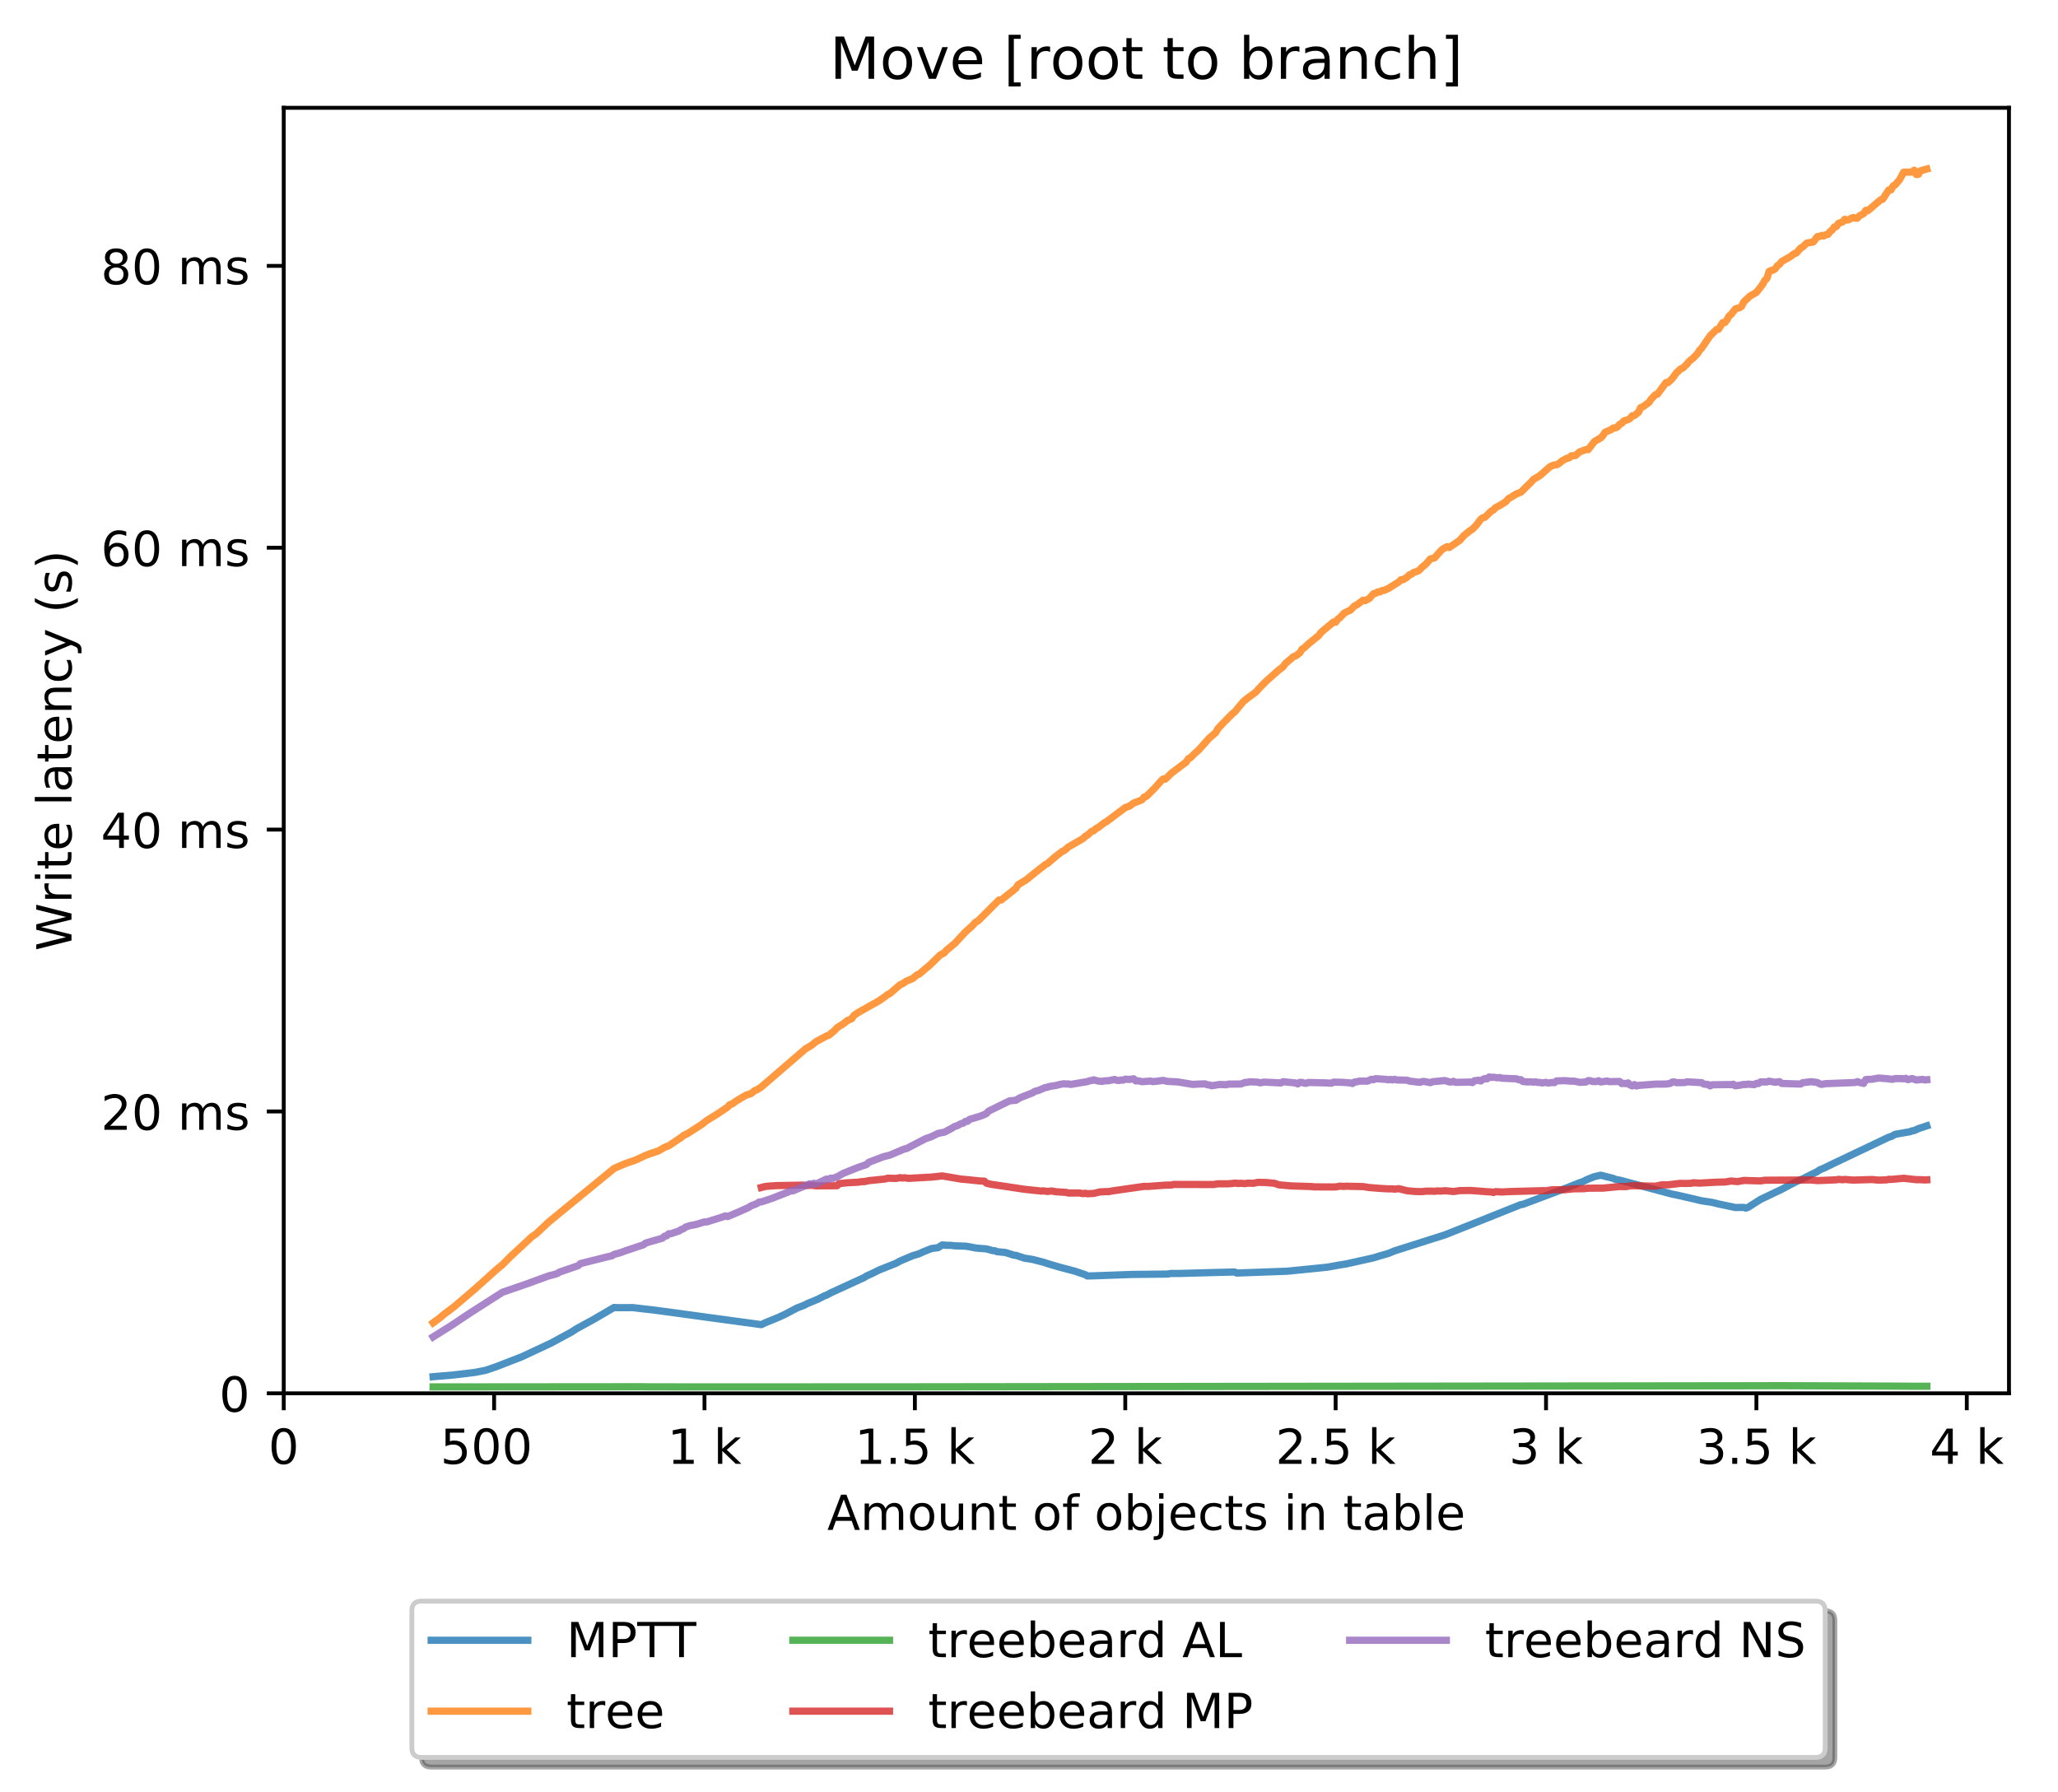 <?xml version="1.0" encoding="utf-8" standalone="no"?>
<!DOCTYPE svg PUBLIC "-//W3C//DTD SVG 1.1//EN"
  "http://www.w3.org/Graphics/SVG/1.1/DTD/svg11.dtd">
<!-- Created with matplotlib (http://matplotlib.org/) -->
<svg height="371pt" version="1.1" viewBox="0 0 426 371" width="426pt" xmlns="http://www.w3.org/2000/svg" xmlns:xlink="http://www.w3.org/1999/xlink">
 <defs>
  <style type="text/css">
*{stroke-linecap:butt;stroke-linejoin:round;}
  </style>
 </defs>
 <g id="figure_1">
  <g id="patch_1">
   <path d="M 0 371.002 
L 426.551 371.002 
L 426.551 0 
L 0 0 
z
" style="fill:#ffffff;"/>
  </g>
  <g id="axes_1">
   <g id="patch_2">
    <path d="M 58.731 288.43 
L 415.851 288.43 
L 415.851 22.318 
L 58.731 22.318 
z
" style="fill:#ffffff;"/>
   </g>
   <g id="matplotlib.axis_1">
    <g id="xtick_1">
     <g id="line2d_1">
      <defs>
       <path d="M 0 0 
L 0 3.5 
" id="m8e48217b52" style="stroke:#000000;stroke-width:0.8;"/>
      </defs>
      <g>
       <use style="stroke:#000000;stroke-width:0.8;" x="58.731" xlink:href="#m8e48217b52" y="288.43"/>
      </g>
     </g>
     <g id="text_1">
      <!-- 0 -->
      <defs>
       <path d="M 31.781 66.406 
Q 24.172 66.406 20.328 58.906 
Q 16.5 51.422 16.5 36.375 
Q 16.5 21.391 20.328 13.891 
Q 24.172 6.391 31.781 6.391 
Q 39.453 6.391 43.281 13.891 
Q 47.125 21.391 47.125 36.375 
Q 47.125 51.422 43.281 58.906 
Q 39.453 66.406 31.781 66.406 
z
M 31.781 74.219 
Q 44.047 74.219 50.516 64.516 
Q 56.984 54.828 56.984 36.375 
Q 56.984 17.969 50.516 8.266 
Q 44.047 -1.422 31.781 -1.422 
Q 19.531 -1.422 13.062 8.266 
Q 6.594 17.969 6.594 36.375 
Q 6.594 54.828 13.062 64.516 
Q 19.531 74.219 31.781 74.219 
z
" id="DejaVuSans-30"/>
      </defs>
      <g transform="translate(55.55 303.029)scale(0.1 -0.1)">
       <use xlink:href="#DejaVuSans-30"/>
      </g>
     </g>
    </g>
    <g id="xtick_2">
     <g id="line2d_2">
      <g>
       <use style="stroke:#000000;stroke-width:0.8;" x="102.28" xlink:href="#m8e48217b52" y="288.43"/>
      </g>
     </g>
     <g id="text_2">
      <!-- 500  -->
      <defs>
       <path d="M 10.797 72.906 
L 49.516 72.906 
L 49.516 64.594 
L 19.828 64.594 
L 19.828 46.734 
Q 21.969 47.469 24.109 47.828 
Q 26.266 48.188 28.422 48.188 
Q 40.625 48.188 47.75 41.5 
Q 54.891 34.812 54.891 23.391 
Q 54.891 11.625 47.562 5.094 
Q 40.234 -1.422 26.906 -1.422 
Q 22.312 -1.422 17.547 -0.641 
Q 12.797 0.141 7.719 1.703 
L 7.719 11.625 
Q 12.109 9.234 16.797 8.062 
Q 21.484 6.891 26.703 6.891 
Q 35.156 6.891 40.078 11.328 
Q 45.016 15.766 45.016 23.391 
Q 45.016 31 40.078 35.438 
Q 35.156 39.891 26.703 39.891 
Q 22.75 39.891 18.812 39.016 
Q 14.891 38.141 10.797 36.281 
z
" id="DejaVuSans-35"/>
       <path id="DejaVuSans-20"/>
      </defs>
      <g transform="translate(91.147 303.029)scale(0.1 -0.1)">
       <use xlink:href="#DejaVuSans-35"/>
       <use x="63.623" xlink:href="#DejaVuSans-30"/>
       <use x="127.246" xlink:href="#DejaVuSans-30"/>
       <use x="190.869" xlink:href="#DejaVuSans-20"/>
      </g>
     </g>
    </g>
    <g id="xtick_3">
     <g id="line2d_3">
      <g>
       <use style="stroke:#000000;stroke-width:0.8;" x="145.828" xlink:href="#m8e48217b52" y="288.43"/>
      </g>
     </g>
     <g id="text_3">
      <!-- 1 k -->
      <defs>
       <path d="M 12.406 8.297 
L 28.516 8.297 
L 28.516 63.922 
L 10.984 60.406 
L 10.984 69.391 
L 28.422 72.906 
L 38.281 72.906 
L 38.281 8.297 
L 54.391 8.297 
L 54.391 0 
L 12.406 0 
z
" id="DejaVuSans-31"/>
       <path d="M 9.078 75.984 
L 18.109 75.984 
L 18.109 31.109 
L 44.922 54.688 
L 56.391 54.688 
L 27.391 29.109 
L 57.625 0 
L 45.906 0 
L 18.109 26.703 
L 18.109 0 
L 9.078 0 
z
" id="DejaVuSans-6b"/>
      </defs>
      <g transform="translate(138.163 303.029)scale(0.1 -0.1)">
       <use xlink:href="#DejaVuSans-31"/>
       <use x="63.623" xlink:href="#DejaVuSans-20"/>
       <use x="95.41" xlink:href="#DejaVuSans-6b"/>
      </g>
     </g>
    </g>
    <g id="xtick_4">
     <g id="line2d_4">
      <g>
       <use style="stroke:#000000;stroke-width:0.8;" x="189.377" xlink:href="#m8e48217b52" y="288.43"/>
      </g>
     </g>
     <g id="text_4">
      <!-- 1.5 k -->
      <defs>
       <path d="M 10.688 12.406 
L 21 12.406 
L 21 0 
L 10.688 0 
z
" id="DejaVuSans-2e"/>
      </defs>
      <g transform="translate(176.941 303.029)scale(0.1 -0.1)">
       <use xlink:href="#DejaVuSans-31"/>
       <use x="63.623" xlink:href="#DejaVuSans-2e"/>
       <use x="95.41" xlink:href="#DejaVuSans-35"/>
       <use x="159.033" xlink:href="#DejaVuSans-20"/>
       <use x="190.82" xlink:href="#DejaVuSans-6b"/>
      </g>
     </g>
    </g>
    <g id="xtick_5">
     <g id="line2d_5">
      <g>
       <use style="stroke:#000000;stroke-width:0.8;" x="232.926" xlink:href="#m8e48217b52" y="288.43"/>
      </g>
     </g>
     <g id="text_5">
      <!-- 2 k -->
      <defs>
       <path d="M 19.188 8.297 
L 53.609 8.297 
L 53.609 0 
L 7.328 0 
L 7.328 8.297 
Q 12.938 14.109 22.625 23.891 
Q 32.328 33.688 34.812 36.531 
Q 39.547 41.844 41.422 45.531 
Q 43.312 49.219 43.312 52.781 
Q 43.312 58.594 39.234 62.25 
Q 35.156 65.922 28.609 65.922 
Q 23.969 65.922 18.812 64.312 
Q 13.672 62.703 7.812 59.422 
L 7.812 69.391 
Q 13.766 71.781 18.938 73 
Q 24.125 74.219 28.422 74.219 
Q 39.75 74.219 46.484 68.547 
Q 53.219 62.891 53.219 53.422 
Q 53.219 48.922 51.531 44.891 
Q 49.859 40.875 45.406 35.406 
Q 44.188 33.984 37.641 27.219 
Q 31.109 20.453 19.188 8.297 
z
" id="DejaVuSans-32"/>
      </defs>
      <g transform="translate(225.26 303.029)scale(0.1 -0.1)">
       <use xlink:href="#DejaVuSans-32"/>
       <use x="63.623" xlink:href="#DejaVuSans-20"/>
       <use x="95.41" xlink:href="#DejaVuSans-6b"/>
      </g>
     </g>
    </g>
    <g id="xtick_6">
     <g id="line2d_6">
      <g>
       <use style="stroke:#000000;stroke-width:0.8;" x="276.474" xlink:href="#m8e48217b52" y="288.43"/>
      </g>
     </g>
     <g id="text_6">
      <!-- 2.5 k -->
      <g transform="translate(264.038 303.029)scale(0.1 -0.1)">
       <use xlink:href="#DejaVuSans-32"/>
       <use x="63.623" xlink:href="#DejaVuSans-2e"/>
       <use x="95.41" xlink:href="#DejaVuSans-35"/>
       <use x="159.033" xlink:href="#DejaVuSans-20"/>
       <use x="190.82" xlink:href="#DejaVuSans-6b"/>
      </g>
     </g>
    </g>
    <g id="xtick_7">
     <g id="line2d_7">
      <g>
       <use style="stroke:#000000;stroke-width:0.8;" x="320.023" xlink:href="#m8e48217b52" y="288.43"/>
      </g>
     </g>
     <g id="text_7">
      <!-- 3 k -->
      <defs>
       <path d="M 40.578 39.312 
Q 47.656 37.797 51.625 33 
Q 55.609 28.219 55.609 21.188 
Q 55.609 10.406 48.188 4.484 
Q 40.766 -1.422 27.094 -1.422 
Q 22.516 -1.422 17.656 -0.516 
Q 12.797 0.391 7.625 2.203 
L 7.625 11.719 
Q 11.719 9.328 16.594 8.109 
Q 21.484 6.891 26.812 6.891 
Q 36.078 6.891 40.938 10.547 
Q 45.797 14.203 45.797 21.188 
Q 45.797 27.641 41.281 31.266 
Q 36.766 34.906 28.719 34.906 
L 20.219 34.906 
L 20.219 43.016 
L 29.109 43.016 
Q 36.375 43.016 40.234 45.922 
Q 44.094 48.828 44.094 54.297 
Q 44.094 59.906 40.109 62.906 
Q 36.141 65.922 28.719 65.922 
Q 24.656 65.922 20.016 65.031 
Q 15.375 64.156 9.812 62.312 
L 9.812 71.094 
Q 15.438 72.656 20.344 73.438 
Q 25.25 74.219 29.594 74.219 
Q 40.828 74.219 47.359 69.109 
Q 53.906 64.016 53.906 55.328 
Q 53.906 49.266 50.438 45.094 
Q 46.969 40.922 40.578 39.312 
z
" id="DejaVuSans-33"/>
      </defs>
      <g transform="translate(312.357 303.029)scale(0.1 -0.1)">
       <use xlink:href="#DejaVuSans-33"/>
       <use x="63.623" xlink:href="#DejaVuSans-20"/>
       <use x="95.41" xlink:href="#DejaVuSans-6b"/>
      </g>
     </g>
    </g>
    <g id="xtick_8">
     <g id="line2d_8">
      <g>
       <use style="stroke:#000000;stroke-width:0.8;" x="363.571" xlink:href="#m8e48217b52" y="288.43"/>
      </g>
     </g>
     <g id="text_8">
      <!-- 3.5 k -->
      <g transform="translate(351.135 303.029)scale(0.1 -0.1)">
       <use xlink:href="#DejaVuSans-33"/>
       <use x="63.623" xlink:href="#DejaVuSans-2e"/>
       <use x="95.41" xlink:href="#DejaVuSans-35"/>
       <use x="159.033" xlink:href="#DejaVuSans-20"/>
       <use x="190.82" xlink:href="#DejaVuSans-6b"/>
      </g>
     </g>
    </g>
    <g id="xtick_9">
     <g id="line2d_9">
      <g>
       <use style="stroke:#000000;stroke-width:0.8;" x="407.12" xlink:href="#m8e48217b52" y="288.43"/>
      </g>
     </g>
     <g id="text_9">
      <!-- 4 k -->
      <defs>
       <path d="M 37.797 64.312 
L 12.891 25.391 
L 37.797 25.391 
z
M 35.203 72.906 
L 47.609 72.906 
L 47.609 25.391 
L 58.016 25.391 
L 58.016 17.188 
L 47.609 17.188 
L 47.609 0 
L 37.797 0 
L 37.797 17.188 
L 4.891 17.188 
L 4.891 26.703 
z
" id="DejaVuSans-34"/>
      </defs>
      <g transform="translate(399.454 303.029)scale(0.1 -0.1)">
       <use xlink:href="#DejaVuSans-34"/>
       <use x="63.623" xlink:href="#DejaVuSans-20"/>
       <use x="95.41" xlink:href="#DejaVuSans-6b"/>
      </g>
     </g>
    </g>
    <g id="text_10">
     <!-- Amount of objects in table -->
     <defs>
      <path d="M 34.188 63.188 
L 20.797 26.906 
L 47.609 26.906 
z
M 28.609 72.906 
L 39.797 72.906 
L 67.578 0 
L 57.328 0 
L 50.688 18.703 
L 17.828 18.703 
L 11.188 0 
L 0.781 0 
z
" id="DejaVuSans-41"/>
      <path d="M 52 44.188 
Q 55.375 50.25 60.062 53.125 
Q 64.75 56 71.094 56 
Q 79.641 56 84.281 50.016 
Q 88.922 44.047 88.922 33.016 
L 88.922 0 
L 79.891 0 
L 79.891 32.719 
Q 79.891 40.578 77.094 44.375 
Q 74.312 48.188 68.609 48.188 
Q 61.625 48.188 57.562 43.547 
Q 53.516 38.922 53.516 30.906 
L 53.516 0 
L 44.484 0 
L 44.484 32.719 
Q 44.484 40.625 41.703 44.406 
Q 38.922 48.188 33.109 48.188 
Q 26.219 48.188 22.156 43.531 
Q 18.109 38.875 18.109 30.906 
L 18.109 0 
L 9.078 0 
L 9.078 54.688 
L 18.109 54.688 
L 18.109 46.188 
Q 21.188 51.219 25.484 53.609 
Q 29.781 56 35.688 56 
Q 41.656 56 45.828 52.969 
Q 50 49.953 52 44.188 
z
" id="DejaVuSans-6d"/>
      <path d="M 30.609 48.391 
Q 23.391 48.391 19.188 42.75 
Q 14.984 37.109 14.984 27.297 
Q 14.984 17.484 19.156 11.844 
Q 23.344 6.203 30.609 6.203 
Q 37.797 6.203 41.984 11.859 
Q 46.188 17.531 46.188 27.297 
Q 46.188 37.016 41.984 42.703 
Q 37.797 48.391 30.609 48.391 
z
M 30.609 56 
Q 42.328 56 49.016 48.375 
Q 55.719 40.766 55.719 27.297 
Q 55.719 13.875 49.016 6.219 
Q 42.328 -1.422 30.609 -1.422 
Q 18.844 -1.422 12.172 6.219 
Q 5.516 13.875 5.516 27.297 
Q 5.516 40.766 12.172 48.375 
Q 18.844 56 30.609 56 
z
" id="DejaVuSans-6f"/>
      <path d="M 8.5 21.578 
L 8.5 54.688 
L 17.484 54.688 
L 17.484 21.922 
Q 17.484 14.156 20.5 10.266 
Q 23.531 6.391 29.594 6.391 
Q 36.859 6.391 41.078 11.031 
Q 45.312 15.672 45.312 23.688 
L 45.312 54.688 
L 54.297 54.688 
L 54.297 0 
L 45.312 0 
L 45.312 8.406 
Q 42.047 3.422 37.719 1 
Q 33.406 -1.422 27.688 -1.422 
Q 18.266 -1.422 13.375 4.438 
Q 8.5 10.297 8.5 21.578 
z
M 31.109 56 
z
" id="DejaVuSans-75"/>
      <path d="M 54.891 33.016 
L 54.891 0 
L 45.906 0 
L 45.906 32.719 
Q 45.906 40.484 42.875 44.328 
Q 39.844 48.188 33.797 48.188 
Q 26.516 48.188 22.312 43.547 
Q 18.109 38.922 18.109 30.906 
L 18.109 0 
L 9.078 0 
L 9.078 54.688 
L 18.109 54.688 
L 18.109 46.188 
Q 21.344 51.125 25.703 53.562 
Q 30.078 56 35.797 56 
Q 45.219 56 50.047 50.172 
Q 54.891 44.344 54.891 33.016 
z
" id="DejaVuSans-6e"/>
      <path d="M 18.312 70.219 
L 18.312 54.688 
L 36.812 54.688 
L 36.812 47.703 
L 18.312 47.703 
L 18.312 18.016 
Q 18.312 11.328 20.141 9.422 
Q 21.969 7.516 27.594 7.516 
L 36.812 7.516 
L 36.812 0 
L 27.594 0 
Q 17.188 0 13.234 3.875 
Q 9.281 7.766 9.281 18.016 
L 9.281 47.703 
L 2.688 47.703 
L 2.688 54.688 
L 9.281 54.688 
L 9.281 70.219 
z
" id="DejaVuSans-74"/>
      <path d="M 37.109 75.984 
L 37.109 68.5 
L 28.516 68.5 
Q 23.688 68.5 21.797 66.547 
Q 19.922 64.594 19.922 59.516 
L 19.922 54.688 
L 34.719 54.688 
L 34.719 47.703 
L 19.922 47.703 
L 19.922 0 
L 10.891 0 
L 10.891 47.703 
L 2.297 47.703 
L 2.297 54.688 
L 10.891 54.688 
L 10.891 58.5 
Q 10.891 67.625 15.141 71.797 
Q 19.391 75.984 28.609 75.984 
z
" id="DejaVuSans-66"/>
      <path d="M 48.688 27.297 
Q 48.688 37.203 44.609 42.844 
Q 40.531 48.484 33.406 48.484 
Q 26.266 48.484 22.188 42.844 
Q 18.109 37.203 18.109 27.297 
Q 18.109 17.391 22.188 11.75 
Q 26.266 6.109 33.406 6.109 
Q 40.531 6.109 44.609 11.75 
Q 48.688 17.391 48.688 27.297 
z
M 18.109 46.391 
Q 20.953 51.266 25.266 53.625 
Q 29.594 56 35.594 56 
Q 45.562 56 51.781 48.094 
Q 58.016 40.188 58.016 27.297 
Q 58.016 14.406 51.781 6.484 
Q 45.562 -1.422 35.594 -1.422 
Q 29.594 -1.422 25.266 0.953 
Q 20.953 3.328 18.109 8.203 
L 18.109 0 
L 9.078 0 
L 9.078 75.984 
L 18.109 75.984 
z
" id="DejaVuSans-62"/>
      <path d="M 9.422 54.688 
L 18.406 54.688 
L 18.406 -0.984 
Q 18.406 -11.422 14.422 -16.109 
Q 10.453 -20.797 1.609 -20.797 
L -1.812 -20.797 
L -1.812 -13.188 
L 0.594 -13.188 
Q 5.719 -13.188 7.562 -10.812 
Q 9.422 -8.453 9.422 -0.984 
z
M 9.422 75.984 
L 18.406 75.984 
L 18.406 64.594 
L 9.422 64.594 
z
" id="DejaVuSans-6a"/>
      <path d="M 56.203 29.594 
L 56.203 25.203 
L 14.891 25.203 
Q 15.484 15.922 20.484 11.062 
Q 25.484 6.203 34.422 6.203 
Q 39.594 6.203 44.453 7.469 
Q 49.312 8.734 54.109 11.281 
L 54.109 2.781 
Q 49.266 0.734 44.188 -0.344 
Q 39.109 -1.422 33.891 -1.422 
Q 20.797 -1.422 13.156 6.188 
Q 5.516 13.812 5.516 26.812 
Q 5.516 40.234 12.766 48.109 
Q 20.016 56 32.328 56 
Q 43.359 56 49.781 48.891 
Q 56.203 41.797 56.203 29.594 
z
M 47.219 32.234 
Q 47.125 39.594 43.094 43.984 
Q 39.062 48.391 32.422 48.391 
Q 24.906 48.391 20.391 44.141 
Q 15.875 39.891 15.188 32.172 
z
" id="DejaVuSans-65"/>
      <path d="M 48.781 52.594 
L 48.781 44.188 
Q 44.969 46.297 41.141 47.344 
Q 37.312 48.391 33.406 48.391 
Q 24.656 48.391 19.812 42.844 
Q 14.984 37.312 14.984 27.297 
Q 14.984 17.281 19.812 11.734 
Q 24.656 6.203 33.406 6.203 
Q 37.312 6.203 41.141 7.25 
Q 44.969 8.297 48.781 10.406 
L 48.781 2.094 
Q 45.016 0.344 40.984 -0.531 
Q 36.969 -1.422 32.422 -1.422 
Q 20.062 -1.422 12.781 6.344 
Q 5.516 14.109 5.516 27.297 
Q 5.516 40.672 12.859 48.328 
Q 20.219 56 33.016 56 
Q 37.156 56 41.109 55.141 
Q 45.062 54.297 48.781 52.594 
z
" id="DejaVuSans-63"/>
      <path d="M 44.281 53.078 
L 44.281 44.578 
Q 40.484 46.531 36.375 47.5 
Q 32.281 48.484 27.875 48.484 
Q 21.188 48.484 17.844 46.438 
Q 14.5 44.391 14.5 40.281 
Q 14.5 37.156 16.891 35.375 
Q 19.281 33.594 26.516 31.984 
L 29.594 31.297 
Q 39.156 29.25 43.188 25.516 
Q 47.219 21.781 47.219 15.094 
Q 47.219 7.469 41.188 3.016 
Q 35.156 -1.422 24.609 -1.422 
Q 20.219 -1.422 15.453 -0.562 
Q 10.688 0.297 5.422 2 
L 5.422 11.281 
Q 10.406 8.688 15.234 7.391 
Q 20.062 6.109 24.812 6.109 
Q 31.156 6.109 34.562 8.281 
Q 37.984 10.453 37.984 14.406 
Q 37.984 18.062 35.516 20.016 
Q 33.062 21.969 24.703 23.781 
L 21.578 24.516 
Q 13.234 26.266 9.516 29.906 
Q 5.812 33.547 5.812 39.891 
Q 5.812 47.609 11.281 51.797 
Q 16.75 56 26.812 56 
Q 31.781 56 36.172 55.266 
Q 40.578 54.547 44.281 53.078 
z
" id="DejaVuSans-73"/>
      <path d="M 9.422 54.688 
L 18.406 54.688 
L 18.406 0 
L 9.422 0 
z
M 9.422 75.984 
L 18.406 75.984 
L 18.406 64.594 
L 9.422 64.594 
z
" id="DejaVuSans-69"/>
      <path d="M 34.281 27.484 
Q 23.391 27.484 19.188 25 
Q 14.984 22.516 14.984 16.5 
Q 14.984 11.719 18.141 8.906 
Q 21.297 6.109 26.703 6.109 
Q 34.188 6.109 38.703 11.406 
Q 43.219 16.703 43.219 25.484 
L 43.219 27.484 
z
M 52.203 31.203 
L 52.203 0 
L 43.219 0 
L 43.219 8.297 
Q 40.141 3.328 35.547 0.953 
Q 30.953 -1.422 24.312 -1.422 
Q 15.922 -1.422 10.953 3.297 
Q 6 8.016 6 15.922 
Q 6 25.141 12.172 29.828 
Q 18.359 34.516 30.609 34.516 
L 43.219 34.516 
L 43.219 35.406 
Q 43.219 41.609 39.141 45 
Q 35.062 48.391 27.688 48.391 
Q 23 48.391 18.547 47.266 
Q 14.109 46.141 10.016 43.891 
L 10.016 52.203 
Q 14.938 54.109 19.578 55.047 
Q 24.219 56 28.609 56 
Q 40.484 56 46.344 49.844 
Q 52.203 43.703 52.203 31.203 
z
" id="DejaVuSans-61"/>
      <path d="M 9.422 75.984 
L 18.406 75.984 
L 18.406 0 
L 9.422 0 
z
" id="DejaVuSans-6c"/>
     </defs>
     <g transform="translate(171.233 316.707)scale(0.1 -0.1)">
      <use xlink:href="#DejaVuSans-41"/>
      <use x="68.408" xlink:href="#DejaVuSans-6d"/>
      <use x="165.82" xlink:href="#DejaVuSans-6f"/>
      <use x="227.002" xlink:href="#DejaVuSans-75"/>
      <use x="290.381" xlink:href="#DejaVuSans-6e"/>
      <use x="353.76" xlink:href="#DejaVuSans-74"/>
      <use x="392.969" xlink:href="#DejaVuSans-20"/>
      <use x="424.756" xlink:href="#DejaVuSans-6f"/>
      <use x="485.938" xlink:href="#DejaVuSans-66"/>
      <use x="521.143" xlink:href="#DejaVuSans-20"/>
      <use x="552.93" xlink:href="#DejaVuSans-6f"/>
      <use x="614.111" xlink:href="#DejaVuSans-62"/>
      <use x="677.588" xlink:href="#DejaVuSans-6a"/>
      <use x="705.371" xlink:href="#DejaVuSans-65"/>
      <use x="766.895" xlink:href="#DejaVuSans-63"/>
      <use x="821.875" xlink:href="#DejaVuSans-74"/>
      <use x="861.084" xlink:href="#DejaVuSans-73"/>
      <use x="913.184" xlink:href="#DejaVuSans-20"/>
      <use x="944.971" xlink:href="#DejaVuSans-69"/>
      <use x="972.754" xlink:href="#DejaVuSans-6e"/>
      <use x="1036.133" xlink:href="#DejaVuSans-20"/>
      <use x="1067.92" xlink:href="#DejaVuSans-74"/>
      <use x="1107.129" xlink:href="#DejaVuSans-61"/>
      <use x="1168.408" xlink:href="#DejaVuSans-62"/>
      <use x="1231.885" xlink:href="#DejaVuSans-6c"/>
      <use x="1259.668" xlink:href="#DejaVuSans-65"/>
     </g>
    </g>
   </g>
   <g id="matplotlib.axis_2">
    <g id="ytick_1">
     <g id="line2d_10">
      <defs>
       <path d="M 0 0 
L -3.5 0 
" id="md1400f91c9" style="stroke:#000000;stroke-width:0.8;"/>
      </defs>
      <g>
       <use style="stroke:#000000;stroke-width:0.8;" x="58.731" xlink:href="#md1400f91c9" y="288.43"/>
      </g>
     </g>
     <g id="text_11">
      <!-- 0 -->
      <g transform="translate(45.369 292.229)scale(0.1 -0.1)">
       <use xlink:href="#DejaVuSans-30"/>
      </g>
     </g>
    </g>
    <g id="ytick_2">
     <g id="line2d_11">
      <g>
       <use style="stroke:#000000;stroke-width:0.8;" x="58.731" xlink:href="#md1400f91c9" y="230.082"/>
      </g>
     </g>
     <g id="text_12">
      <!-- 20 ms -->
      <g transform="translate(20.878 233.881)scale(0.1 -0.1)">
       <use xlink:href="#DejaVuSans-32"/>
       <use x="63.623" xlink:href="#DejaVuSans-30"/>
       <use x="127.246" xlink:href="#DejaVuSans-20"/>
       <use x="159.033" xlink:href="#DejaVuSans-6d"/>
       <use x="256.445" xlink:href="#DejaVuSans-73"/>
      </g>
     </g>
    </g>
    <g id="ytick_3">
     <g id="line2d_12">
      <g>
       <use style="stroke:#000000;stroke-width:0.8;" x="58.731" xlink:href="#md1400f91c9" y="171.734"/>
      </g>
     </g>
     <g id="text_13">
      <!-- 40 ms -->
      <g transform="translate(20.878 175.533)scale(0.1 -0.1)">
       <use xlink:href="#DejaVuSans-34"/>
       <use x="63.623" xlink:href="#DejaVuSans-30"/>
       <use x="127.246" xlink:href="#DejaVuSans-20"/>
       <use x="159.033" xlink:href="#DejaVuSans-6d"/>
       <use x="256.445" xlink:href="#DejaVuSans-73"/>
      </g>
     </g>
    </g>
    <g id="ytick_4">
     <g id="line2d_13">
      <g>
       <use style="stroke:#000000;stroke-width:0.8;" x="58.731" xlink:href="#md1400f91c9" y="113.386"/>
      </g>
     </g>
     <g id="text_14">
      <!-- 60 ms -->
      <defs>
       <path d="M 33.016 40.375 
Q 26.375 40.375 22.484 35.828 
Q 18.609 31.297 18.609 23.391 
Q 18.609 15.531 22.484 10.953 
Q 26.375 6.391 33.016 6.391 
Q 39.656 6.391 43.531 10.953 
Q 47.406 15.531 47.406 23.391 
Q 47.406 31.297 43.531 35.828 
Q 39.656 40.375 33.016 40.375 
z
M 52.594 71.297 
L 52.594 62.312 
Q 48.875 64.062 45.094 64.984 
Q 41.312 65.922 37.594 65.922 
Q 27.828 65.922 22.672 59.328 
Q 17.531 52.734 16.797 39.406 
Q 19.672 43.656 24.016 45.922 
Q 28.375 48.188 33.594 48.188 
Q 44.578 48.188 50.953 41.516 
Q 57.328 34.859 57.328 23.391 
Q 57.328 12.156 50.688 5.359 
Q 44.047 -1.422 33.016 -1.422 
Q 20.359 -1.422 13.672 8.266 
Q 6.984 17.969 6.984 36.375 
Q 6.984 53.656 15.188 63.938 
Q 23.391 74.219 37.203 74.219 
Q 40.922 74.219 44.703 73.484 
Q 48.484 72.75 52.594 71.297 
z
" id="DejaVuSans-36"/>
      </defs>
      <g transform="translate(20.878 117.185)scale(0.1 -0.1)">
       <use xlink:href="#DejaVuSans-36"/>
       <use x="63.623" xlink:href="#DejaVuSans-30"/>
       <use x="127.246" xlink:href="#DejaVuSans-20"/>
       <use x="159.033" xlink:href="#DejaVuSans-6d"/>
       <use x="256.445" xlink:href="#DejaVuSans-73"/>
      </g>
     </g>
    </g>
    <g id="ytick_5">
     <g id="line2d_14">
      <g>
       <use style="stroke:#000000;stroke-width:0.8;" x="58.731" xlink:href="#md1400f91c9" y="55.038"/>
      </g>
     </g>
     <g id="text_15">
      <!-- 80 ms -->
      <defs>
       <path d="M 31.781 34.625 
Q 24.75 34.625 20.719 30.859 
Q 16.703 27.094 16.703 20.516 
Q 16.703 13.922 20.719 10.156 
Q 24.75 6.391 31.781 6.391 
Q 38.812 6.391 42.859 10.172 
Q 46.922 13.969 46.922 20.516 
Q 46.922 27.094 42.891 30.859 
Q 38.875 34.625 31.781 34.625 
z
M 21.922 38.812 
Q 15.578 40.375 12.031 44.719 
Q 8.5 49.078 8.5 55.328 
Q 8.5 64.062 14.719 69.141 
Q 20.953 74.219 31.781 74.219 
Q 42.672 74.219 48.875 69.141 
Q 55.078 64.062 55.078 55.328 
Q 55.078 49.078 51.531 44.719 
Q 48 40.375 41.703 38.812 
Q 48.828 37.156 52.797 32.312 
Q 56.781 27.484 56.781 20.516 
Q 56.781 9.906 50.312 4.234 
Q 43.844 -1.422 31.781 -1.422 
Q 19.734 -1.422 13.25 4.234 
Q 6.781 9.906 6.781 20.516 
Q 6.781 27.484 10.781 32.312 
Q 14.797 37.156 21.922 38.812 
z
M 18.312 54.391 
Q 18.312 48.734 21.844 45.562 
Q 25.391 42.391 31.781 42.391 
Q 38.141 42.391 41.719 45.562 
Q 45.312 48.734 45.312 54.391 
Q 45.312 60.062 41.719 63.234 
Q 38.141 66.406 31.781 66.406 
Q 25.391 66.406 21.844 63.234 
Q 18.312 60.062 18.312 54.391 
z
" id="DejaVuSans-38"/>
      </defs>
      <g transform="translate(20.878 58.837)scale(0.1 -0.1)">
       <use xlink:href="#DejaVuSans-38"/>
       <use x="63.623" xlink:href="#DejaVuSans-30"/>
       <use x="127.246" xlink:href="#DejaVuSans-20"/>
       <use x="159.033" xlink:href="#DejaVuSans-6d"/>
       <use x="256.445" xlink:href="#DejaVuSans-73"/>
      </g>
     </g>
    </g>
    <g id="text_16">
     <!-- Write latency (s) -->
     <defs>
      <path d="M 3.328 72.906 
L 13.281 72.906 
L 28.609 11.281 
L 43.891 72.906 
L 54.984 72.906 
L 70.312 11.281 
L 85.594 72.906 
L 95.609 72.906 
L 77.297 0 
L 64.891 0 
L 49.516 63.281 
L 33.984 0 
L 21.578 0 
z
" id="DejaVuSans-57"/>
      <path d="M 41.109 46.297 
Q 39.594 47.172 37.812 47.578 
Q 36.031 48 33.891 48 
Q 26.266 48 22.188 43.047 
Q 18.109 38.094 18.109 28.812 
L 18.109 0 
L 9.078 0 
L 9.078 54.688 
L 18.109 54.688 
L 18.109 46.188 
Q 20.953 51.172 25.484 53.578 
Q 30.031 56 36.531 56 
Q 37.453 56 38.578 55.875 
Q 39.703 55.766 41.062 55.516 
z
" id="DejaVuSans-72"/>
      <path d="M 32.172 -5.078 
Q 28.375 -14.844 24.75 -17.812 
Q 21.141 -20.797 15.094 -20.797 
L 7.906 -20.797 
L 7.906 -13.281 
L 13.188 -13.281 
Q 16.891 -13.281 18.938 -11.516 
Q 21 -9.766 23.484 -3.219 
L 25.094 0.875 
L 2.984 54.688 
L 12.5 54.688 
L 29.594 11.922 
L 46.688 54.688 
L 56.203 54.688 
z
" id="DejaVuSans-79"/>
      <path d="M 31 75.875 
Q 24.469 64.656 21.281 53.656 
Q 18.109 42.672 18.109 31.391 
Q 18.109 20.125 21.312 9.062 
Q 24.516 -2 31 -13.188 
L 23.188 -13.188 
Q 15.875 -1.703 12.234 9.375 
Q 8.594 20.453 8.594 31.391 
Q 8.594 42.281 12.203 53.312 
Q 15.828 64.359 23.188 75.875 
z
" id="DejaVuSans-28"/>
      <path d="M 8.016 75.875 
L 15.828 75.875 
Q 23.141 64.359 26.781 53.312 
Q 30.422 42.281 30.422 31.391 
Q 30.422 20.453 26.781 9.375 
Q 23.141 -1.703 15.828 -13.188 
L 8.016 -13.188 
Q 14.5 -2 17.703 9.062 
Q 20.906 20.125 20.906 31.391 
Q 20.906 42.672 17.703 53.656 
Q 14.5 64.656 8.016 75.875 
z
" id="DejaVuSans-29"/>
     </defs>
     <g transform="translate(14.798 196.848)rotate(-90)scale(0.1 -0.1)">
      <use xlink:href="#DejaVuSans-57"/>
      <use x="98.814" xlink:href="#DejaVuSans-72"/>
      <use x="139.928" xlink:href="#DejaVuSans-69"/>
      <use x="167.711" xlink:href="#DejaVuSans-74"/>
      <use x="206.92" xlink:href="#DejaVuSans-65"/>
      <use x="268.443" xlink:href="#DejaVuSans-20"/>
      <use x="300.23" xlink:href="#DejaVuSans-6c"/>
      <use x="328.014" xlink:href="#DejaVuSans-61"/>
      <use x="389.293" xlink:href="#DejaVuSans-74"/>
      <use x="428.502" xlink:href="#DejaVuSans-65"/>
      <use x="490.025" xlink:href="#DejaVuSans-6e"/>
      <use x="553.404" xlink:href="#DejaVuSans-63"/>
      <use x="608.385" xlink:href="#DejaVuSans-79"/>
      <use x="667.564" xlink:href="#DejaVuSans-20"/>
      <use x="699.352" xlink:href="#DejaVuSans-28"/>
      <use x="738.365" xlink:href="#DejaVuSans-73"/>
      <use x="790.465" xlink:href="#DejaVuSans-29"/>
     </g>
    </g>
   </g>
   <g id="line2d_15">
    <path clip-path="url(#p7283add5cd)" d="M 89.651 284.993 
L 94.006 284.617 
L 98.36 284.09 
L 100.538 283.662 
L 102.715 282.92 
L 107.941 280.897 
L 114.038 278.049 
L 118.393 275.69 
L 119.264 275.103 
L 122.748 273.205 
L 127.102 270.664 
L 127.973 270.7 
L 131.022 270.69 
L 133.199 270.95 
L 135.377 271.189 
L 157.586 274.216 
L 158.457 273.802 
L 161.07 272.734 
L 162.377 272.136 
L 164.99 270.764 
L 166.296 270.266 
L 167.167 269.835 
L 169.345 268.926 
L 170.651 268.257 
L 171.087 268.107 
L 171.958 267.633 
L 178.925 264.442 
L 179.361 264.14 
L 180.232 263.764 
L 181.103 263.34 
L 181.974 262.904 
L 185.458 261.516 
L 186.329 261.036 
L 188.941 259.931 
L 190.248 259.542 
L 191.119 259.138 
L 191.99 258.785 
L 192.861 258.451 
L 194.167 258.281 
L 195.038 257.712 
L 195.909 257.789 
L 196.78 257.795 
L 197.651 257.895 
L 199.829 257.964 
L 200.7 258.097 
L 202.006 258.36 
L 204.183 258.533 
L 205.49 258.894 
L 205.925 258.915 
L 206.361 259.107 
L 208.103 259.274 
L 209.845 259.828 
L 210.28 259.862 
L 212.022 260.438 
L 213.764 260.721 
L 215.942 261.282 
L 216.813 261.567 
L 219.425 262.339 
L 222.474 263.139 
L 224.651 263.88 
L 225.087 264.138 
L 226.393 264.107 
L 232.49 263.887 
L 234.232 263.822 
L 241.635 263.741 
L 242.506 263.612 
L 243.813 263.625 
L 252.087 263.4 
L 255.571 263.316 
L 256.006 263.531 
L 266.458 263.151 
L 274.732 262.323 
L 277.345 261.85 
L 278.651 261.645 
L 284.313 260.384 
L 285.619 259.982 
L 287.361 259.481 
L 288.668 258.946 
L 299.119 255.622 
L 303.039 254.063 
L 314.797 249.368 
L 315.232 249.308 
L 316.539 248.82 
L 324.377 245.871 
L 326.99 244.821 
L 327.426 244.706 
L 328.732 244.082 
L 330.039 243.577 
L 331.345 243.281 
L 333.958 243.943 
L 334.394 244.157 
L 335.265 244.298 
L 346.152 247.207 
L 347.023 247.367 
L 350.071 248.066 
L 352.249 248.581 
L 354.426 248.908 
L 355.732 249.235 
L 359.216 249.967 
L 360.958 249.946 
L 361.394 250.09 
L 361.829 249.94 
L 364.442 248.277 
L 368.797 246.206 
L 370.539 245.27 
L 371.845 244.6 
L 373.152 244.037 
L 374.458 243.373 
L 375.329 242.933 
L 376.2 242.521 
L 376.636 242.188 
L 377.507 241.831 
L 379.684 240.772 
L 391.007 235.39 
L 391.442 235.279 
L 392.313 234.808 
L 395.362 234.281 
L 395.797 234.091 
L 396.233 234.044 
L 397.104 233.64 
L 398.846 233.058 
L 398.846 233.058 
" style="fill:none;opacity:0.8;stroke:#1f77b4;stroke-linecap:square;stroke-width:1.5;"/>
   </g>
   <g id="line2d_16">
    <path clip-path="url(#p7283add5cd)" d="M 89.651 273.834 
L 90.957 272.883 
L 91.828 272.133 
L 94.006 270.497 
L 98.36 266.781 
L 102.715 262.864 
L 104.022 261.778 
L 105.764 260.033 
L 108.812 257.211 
L 110.119 255.989 
L 110.99 255.401 
L 113.602 252.944 
L 127.102 241.887 
L 128.409 241.304 
L 129.715 240.775 
L 131.457 240.186 
L 132.328 239.786 
L 133.635 239.18 
L 134.941 238.694 
L 136.248 238.278 
L 137.554 237.515 
L 138.425 237.187 
L 141.038 235.434 
L 141.474 235.058 
L 142.344 234.648 
L 145.393 232.676 
L 146.264 231.982 
L 148.441 230.633 
L 149.748 229.763 
L 150.619 229.17 
L 151.054 228.668 
L 151.49 228.562 
L 152.361 227.949 
L 153.667 227.146 
L 154.538 226.667 
L 155.409 226.412 
L 156.28 225.727 
L 156.716 225.589 
L 157.586 225.012 
L 166.732 217.133 
L 168.038 216.349 
L 168.909 215.633 
L 171.087 214.466 
L 171.522 214.335 
L 172.828 213.252 
L 173.264 212.761 
L 174.57 211.924 
L 175.441 211.248 
L 176.312 210.875 
L 176.748 210.218 
L 177.619 209.611 
L 178.925 208.879 
L 181.974 207.161 
L 183.28 206.247 
L 183.716 205.872 
L 184.151 205.717 
L 186.329 203.833 
L 186.764 203.67 
L 187.635 203.102 
L 188.941 202.555 
L 189.812 201.796 
L 190.248 201.66 
L 191.554 200.547 
L 192.425 199.829 
L 194.603 197.701 
L 195.474 197.234 
L 195.909 196.717 
L 196.78 196 
L 197.651 195.285 
L 199.829 192.933 
L 201.135 191.765 
L 202.006 190.852 
L 202.442 190.644 
L 206.796 186.303 
L 207.232 186.317 
L 208.538 185.284 
L 210.28 183.888 
L 210.716 183.173 
L 212.458 182.109 
L 213.764 181.046 
L 216.377 178.974 
L 216.813 178.762 
L 218.554 177.259 
L 219.861 176.266 
L 220.296 176.069 
L 221.167 175.329 
L 224.216 173.567 
L 224.651 173.119 
L 225.087 172.883 
L 225.958 172.097 
L 226.393 171.965 
L 226.829 171.549 
L 227.264 171.346 
L 228.571 170.341 
L 229.006 170.117 
L 230.313 169.141 
L 232.926 167.171 
L 233.796 166.873 
L 234.667 166.23 
L 235.538 165.903 
L 236.409 165.554 
L 236.845 164.994 
L 237.28 164.87 
L 239.022 163.147 
L 240.329 161.672 
L 240.764 161.257 
L 241.2 161.3 
L 242.506 160.035 
L 245.555 157.735 
L 245.99 157.041 
L 246.426 156.853 
L 247.297 155.984 
L 248.168 155.209 
L 250.345 152.768 
L 251.651 151.651 
L 252.087 150.863 
L 253.393 149.474 
L 255.135 147.714 
L 255.571 147.389 
L 257.313 145.285 
L 258.184 144.559 
L 259.926 143.281 
L 260.797 142.326 
L 262.103 141.003 
L 264.716 138.688 
L 265.587 138.041 
L 266.022 137.404 
L 267.764 135.912 
L 268.2 135.783 
L 269.071 135.137 
L 269.506 134.393 
L 269.942 134.128 
L 270.813 133.313 
L 272.99 131.55 
L 273.426 130.933 
L 276.039 128.753 
L 276.474 128.815 
L 276.91 128.179 
L 277.345 127.881 
L 278.216 126.942 
L 279.087 126.494 
L 279.522 126.31 
L 280.393 125.419 
L 280.829 125.241 
L 282.135 124.248 
L 282.571 124.35 
L 283.442 123.885 
L 284.313 122.897 
L 284.748 122.824 
L 285.184 122.53 
L 285.619 122.534 
L 286.055 122.253 
L 286.49 122.222 
L 287.361 121.83 
L 289.539 120.469 
L 289.974 120.021 
L 290.41 120.004 
L 291.281 119.481 
L 291.716 119.012 
L 292.152 118.873 
L 292.587 118.52 
L 293.458 118.238 
L 293.893 117.925 
L 294.329 117.457 
L 295.2 116.727 
L 296.071 115.708 
L 296.942 115.485 
L 298.248 114.021 
L 298.684 113.633 
L 299.555 113.17 
L 299.99 113.34 
L 302.168 111.854 
L 303.039 110.849 
L 304.345 109.811 
L 304.781 109.556 
L 305.652 108.639 
L 306.523 107.491 
L 306.958 107.163 
L 307.394 107.07 
L 308.265 106.214 
L 308.7 105.793 
L 309.135 105.581 
L 309.571 105.091 
L 310.442 104.647 
L 311.748 103.821 
L 312.184 103.282 
L 313.926 102.231 
L 314.797 101.899 
L 316.974 99.76 
L 317.41 99.249 
L 318.716 98.477 
L 320.894 96.582 
L 321.765 96.227 
L 322.2 96.224 
L 322.636 95.99 
L 323.507 95.295 
L 324.377 94.852 
L 324.813 94.787 
L 325.248 94.365 
L 326.119 94.299 
L 326.99 93.535 
L 328.297 93.063 
L 328.732 93.084 
L 329.603 91.971 
L 330.039 91.388 
L 331.345 90.653 
L 331.781 90.19 
L 332.216 89.493 
L 333.523 88.921 
L 333.958 88.598 
L 334.394 88.582 
L 334.829 88.359 
L 335.265 87.841 
L 335.7 87.627 
L 336.136 87.143 
L 337.007 86.865 
L 337.442 86.608 
L 337.878 86.059 
L 338.313 86.025 
L 339.184 85.311 
L 339.619 84.374 
L 340.055 84.227 
L 341.361 83.271 
L 341.797 82.608 
L 342.668 81.706 
L 343.103 81.579 
L 343.974 80.398 
L 344.845 79.197 
L 345.281 79.199 
L 346.152 78.364 
L 347.023 77.171 
L 347.894 76.372 
L 348.329 76.205 
L 349.2 75.372 
L 349.636 74.803 
L 350.507 74.112 
L 351.378 73.192 
L 351.813 72.503 
L 352.249 72.057 
L 353.991 69.519 
L 355.297 68.224 
L 355.732 68.15 
L 356.603 66.779 
L 357.039 66.764 
L 357.474 66.219 
L 357.91 65.419 
L 358.345 65.079 
L 359.216 63.94 
L 360.087 63.696 
L 360.523 63.384 
L 360.958 62.496 
L 362.265 61.276 
L 363.571 60.526 
L 364.442 59.424 
L 364.878 58.844 
L 365.313 58.031 
L 365.749 57.64 
L 366.184 56.213 
L 366.62 55.997 
L 367.055 55.914 
L 367.491 55.61 
L 367.926 54.985 
L 368.362 54.708 
L 368.797 54.132 
L 370.539 53.16 
L 371.41 52.503 
L 371.845 52.365 
L 372.716 51.357 
L 373.152 51.123 
L 374.023 50.306 
L 375.329 50.103 
L 376.2 48.979 
L 376.636 48.962 
L 377.071 48.742 
L 377.507 48.849 
L 377.942 48.593 
L 378.378 48.525 
L 378.813 47.938 
L 379.249 47.621 
L 379.684 46.992 
L 380.12 46.905 
L 380.555 46.234 
L 381.426 45.932 
L 381.862 45.391 
L 382.297 45.554 
L 382.733 45.477 
L 383.168 45.187 
L 383.604 45.033 
L 384.039 45.182 
L 384.475 45.152 
L 384.91 44.672 
L 385.781 44.207 
L 386.216 43.533 
L 386.652 43.611 
L 389.265 41.378 
L 389.7 41.263 
L 390.571 39.917 
L 391.007 39.305 
L 391.442 39.298 
L 391.878 38.483 
L 392.313 38.254 
L 393.184 37.226 
L 394.055 35.643 
L 395.797 35.621 
L 396.233 35.242 
L 396.668 36.126 
L 397.104 36.094 
L 397.539 35.358 
L 398.846 34.99 
L 398.846 34.99 
" style="fill:none;opacity:0.8;stroke:#ff7f0e;stroke-linecap:square;stroke-width:1.5;"/>
   </g>
   <g id="line2d_17">
    <path clip-path="url(#p7283add5cd)" d="M 89.651 287.106 
L 132.764 287.068 
L 134.941 287.092 
L 145.393 287.101 
L 184.151 287.093 
L 190.683 287.084 
L 363.571 286.865 
L 368.362 286.851 
L 391.878 286.938 
L 394.926 286.96 
L 398.846 286.961 
L 398.846 286.961 
" style="fill:none;opacity:0.8;stroke:#2ca02c;stroke-linecap:square;stroke-width:1.5;"/>
   </g>
   <g id="line2d_18">
    <path clip-path="url(#p7283add5cd)" d="M 157.586 245.824 
L 158.457 245.605 
L 159.328 245.526 
L 160.635 245.434 
L 166.296 245.333 
L 166.732 245.414 
L 168.038 245.356 
L 168.909 245.475 
L 173.264 245.459 
L 173.699 245.018 
L 175.441 244.84 
L 177.619 244.725 
L 178.49 244.599 
L 178.925 244.612 
L 179.796 244.41 
L 183.28 244.057 
L 183.716 243.894 
L 185.458 243.946 
L 186.329 243.782 
L 186.764 243.867 
L 187.2 243.808 
L 188.07 243.932 
L 191.99 243.712 
L 192.861 243.667 
L 195.038 243.426 
L 198.958 244.089 
L 200.264 244.198 
L 202.877 244.476 
L 203.748 244.497 
L 204.183 244.925 
L 205.054 245.148 
L 208.538 245.665 
L 212.022 246.188 
L 215.506 246.56 
L 215.942 246.519 
L 216.813 246.641 
L 217.684 246.545 
L 218.554 246.702 
L 220.732 246.837 
L 221.167 246.977 
L 223.345 246.95 
L 224.216 247.09 
L 224.651 247.011 
L 225.087 247.12 
L 226.393 247.048 
L 227.7 246.734 
L 229.006 246.669 
L 229.442 246.686 
L 230.313 246.523 
L 236.845 245.585 
L 237.716 245.599 
L 241.2 245.337 
L 242.506 245.306 
L 242.942 245.187 
L 251.216 245.207 
L 252.087 245.056 
L 254.264 245.053 
L 255.135 244.985 
L 255.571 244.918 
L 256.442 244.988 
L 256.877 244.948 
L 257.748 245.02 
L 258.184 244.922 
L 259.49 244.952 
L 260.361 244.754 
L 262.103 244.79 
L 263.845 244.955 
L 264.716 245.272 
L 267.329 245.501 
L 271.248 245.615 
L 272.119 245.693 
L 275.603 245.713 
L 276.474 245.703 
L 277.345 245.55 
L 278.216 245.598 
L 278.651 245.549 
L 279.522 245.577 
L 282.135 245.634 
L 283.442 245.834 
L 285.619 246.007 
L 287.361 246.107 
L 288.232 246.098 
L 288.668 246.172 
L 289.539 246.063 
L 291.281 246.501 
L 293.023 246.654 
L 294.329 246.678 
L 295.2 246.58 
L 296.506 246.575 
L 296.942 246.624 
L 297.377 246.539 
L 298.248 246.568 
L 299.119 246.491 
L 300.426 246.608 
L 300.861 246.658 
L 302.168 246.472 
L 304.345 246.438 
L 308.265 246.727 
L 308.7 246.74 
L 309.135 246.87 
L 309.571 246.677 
L 310.877 246.752 
L 312.619 246.662 
L 319.587 246.473 
L 320.023 246.512 
L 321.329 246.281 
L 323.942 246.283 
L 325.684 246.097 
L 327.861 246.072 
L 328.732 245.965 
L 331.781 245.954 
L 335.265 245.619 
L 336.571 245.647 
L 337.442 245.481 
L 338.313 245.456 
L 342.668 245.558 
L 343.974 245.27 
L 345.281 245.272 
L 346.152 245.163 
L 347.894 244.961 
L 348.765 244.99 
L 350.071 244.958 
L 350.507 244.841 
L 351.813 244.918 
L 352.684 244.866 
L 353.991 244.792 
L 355.297 244.722 
L 357.039 244.687 
L 358.345 244.481 
L 359.652 244.605 
L 360.958 244.362 
L 364.442 244.462 
L 365.313 244.318 
L 374.894 244.265 
L 376.2 244.392 
L 380.12 244.235 
L 380.555 244.138 
L 381.426 244.218 
L 381.862 244.155 
L 383.604 244.289 
L 387.523 244.173 
L 388.829 244.297 
L 390.571 244.235 
L 391.007 244.112 
L 391.442 244.152 
L 392.313 244.076 
L 394.055 243.914 
L 396.668 244.207 
L 397.539 244.206 
L 398.41 244.263 
L 398.846 244.237 
L 398.846 244.237 
" style="fill:none;opacity:0.8;stroke:#d62728;stroke-linecap:square;stroke-width:1.5;"/>
   </g>
   <g id="line2d_19">
    <path clip-path="url(#p7283add5cd)" d="M 89.651 276.753 
L 93.57 274.297 
L 97.054 271.959 
L 104.022 267.504 
L 108.812 265.86 
L 113.602 264.111 
L 114.909 263.78 
L 115.344 263.642 
L 115.78 263.348 
L 119.699 262.001 
L 120.135 261.577 
L 125.796 260.155 
L 126.667 259.971 
L 127.102 259.681 
L 128.409 259.322 
L 129.28 258.993 
L 131.022 258.406 
L 132.328 257.968 
L 133.199 257.685 
L 133.635 257.331 
L 134.941 256.94 
L 137.119 256.317 
L 137.554 255.905 
L 137.99 255.83 
L 138.425 255.402 
L 138.861 255.393 
L 140.603 254.808 
L 141.038 254.492 
L 141.474 254.373 
L 141.909 254.018 
L 142.78 253.72 
L 144.086 253.482 
L 145.828 252.939 
L 146.264 252.963 
L 149.312 252.007 
L 150.183 251.702 
L 150.619 251.841 
L 152.796 250.93 
L 154.974 249.95 
L 155.409 249.654 
L 156.716 249.128 
L 157.151 248.82 
L 157.586 248.809 
L 159.764 248.086 
L 163.248 246.716 
L 163.683 246.494 
L 164.119 246.515 
L 166.732 245.426 
L 167.603 245.057 
L 168.038 245.188 
L 168.474 244.948 
L 168.909 245.1 
L 171.087 244.079 
L 171.522 244.161 
L 171.958 243.892 
L 172.393 243.936 
L 173.264 243.619 
L 174.57 242.894 
L 175.877 242.362 
L 177.619 241.666 
L 179.361 241.066 
L 179.796 240.63 
L 182.845 239.455 
L 184.151 239.137 
L 187.2 237.846 
L 187.635 237.769 
L 191.554 235.735 
L 192.861 235.269 
L 194.167 234.623 
L 195.474 234.377 
L 196.78 233.692 
L 197.651 233.174 
L 198.087 233.052 
L 198.958 232.6 
L 199.393 232.497 
L 199.829 232.144 
L 200.264 232.131 
L 200.7 231.722 
L 202.442 231.203 
L 203.312 230.917 
L 204.183 230.518 
L 204.619 230.021 
L 208.974 227.889 
L 210.28 227.77 
L 211.151 227.239 
L 213.764 226.217 
L 214.2 225.928 
L 215.071 225.688 
L 216.377 225.122 
L 216.813 225.076 
L 217.248 224.909 
L 218.554 224.706 
L 219.425 224.476 
L 220.296 224.334 
L 220.732 224.412 
L 221.167 224.37 
L 221.603 224.489 
L 225.087 223.904 
L 225.522 223.728 
L 225.958 223.687 
L 226.393 223.531 
L 227.264 223.78 
L 228.135 223.865 
L 228.571 223.749 
L 229.442 223.718 
L 230.748 223.456 
L 231.184 223.642 
L 231.619 223.675 
L 232.055 223.571 
L 232.49 223.59 
L 232.926 223.401 
L 233.796 223.451 
L 234.667 223.324 
L 235.103 223.756 
L 235.538 223.724 
L 236.409 223.92 
L 238.151 223.787 
L 238.587 223.904 
L 239.458 223.83 
L 240.329 223.706 
L 240.764 223.654 
L 241.635 223.857 
L 243.813 223.968 
L 245.99 224.335 
L 246.861 224.482 
L 248.168 224.408 
L 249.474 224.372 
L 249.909 224.567 
L 250.345 224.589 
L 250.78 224.76 
L 252.522 224.497 
L 253.829 224.559 
L 254.264 224.42 
L 256.877 224.396 
L 257.748 224.058 
L 258.184 224.066 
L 258.619 223.937 
L 260.361 224.013 
L 260.797 224.161 
L 261.668 224.002 
L 265.151 224.179 
L 265.587 223.915 
L 266.458 224.009 
L 268.2 224.184 
L 268.635 224.385 
L 269.071 224.057 
L 269.506 224.062 
L 269.942 224.221 
L 270.377 224.259 
L 270.813 224.08 
L 274.297 224.164 
L 275.603 224.231 
L 276.039 224.018 
L 277.781 224.043 
L 279.522 224.17 
L 279.958 224.299 
L 280.393 223.973 
L 280.829 223.96 
L 281.264 223.811 
L 282.571 223.793 
L 283.006 223.822 
L 283.877 223.424 
L 284.313 223.513 
L 284.748 223.296 
L 286.926 223.44 
L 287.361 223.542 
L 287.797 223.451 
L 288.232 223.554 
L 288.668 223.42 
L 289.103 223.561 
L 291.281 223.607 
L 291.716 223.791 
L 293.893 224.061 
L 294.329 223.9 
L 294.764 223.866 
L 296.071 224.12 
L 296.506 223.931 
L 299.119 223.684 
L 299.99 223.97 
L 300.426 223.984 
L 300.861 223.842 
L 301.297 224.058 
L 304.345 223.996 
L 304.781 224.106 
L 305.216 223.719 
L 306.087 223.622 
L 306.523 223.777 
L 306.958 223.442 
L 307.394 223.264 
L 307.829 223.325 
L 308.265 222.937 
L 308.7 223.033 
L 309.135 222.994 
L 310.006 223.116 
L 310.442 223.058 
L 310.877 223.201 
L 313.926 223.328 
L 314.361 223.522 
L 314.797 223.498 
L 315.232 223.882 
L 316.103 223.963 
L 316.974 223.952 
L 317.41 224.018 
L 317.845 223.947 
L 318.281 224.083 
L 318.716 224.066 
L 319.152 224.182 
L 320.023 224.064 
L 320.458 224.202 
L 321.329 224.077 
L 321.765 224.123 
L 322.2 223.755 
L 323.942 223.709 
L 325.248 223.819 
L 325.684 223.79 
L 326.555 223.949 
L 326.99 224.058 
L 328.297 223.982 
L 328.732 223.696 
L 329.168 223.703 
L 329.603 223.874 
L 330.474 223.896 
L 330.91 223.716 
L 331.345 223.982 
L 332.652 223.774 
L 333.087 223.91 
L 335.265 223.875 
L 335.7 224.309 
L 336.136 224.252 
L 336.571 224.334 
L 337.007 224.169 
L 337.442 224.624 
L 337.878 224.79 
L 338.313 224.519 
L 338.749 224.809 
L 339.184 224.688 
L 340.055 224.625 
L 342.668 224.422 
L 344.845 224.409 
L 345.716 224.284 
L 346.152 223.996 
L 346.587 223.965 
L 347.023 224.123 
L 348.765 224.097 
L 349.2 223.943 
L 352.249 224.124 
L 352.684 224.414 
L 353.555 224.506 
L 353.991 224.795 
L 354.426 224.558 
L 357.91 224.514 
L 358.345 224.555 
L 358.781 224.449 
L 359.216 224.774 
L 360.087 224.658 
L 360.958 224.486 
L 361.394 224.514 
L 361.829 224.419 
L 363.136 224.536 
L 363.571 224.273 
L 364.007 224.292 
L 364.442 223.965 
L 365.749 223.974 
L 366.184 223.81 
L 367.491 224.043 
L 368.362 223.909 
L 368.797 224.281 
L 372.716 224.41 
L 373.152 224.127 
L 374.894 223.919 
L 376.2 224.085 
L 376.636 224.349 
L 377.071 224.47 
L 377.942 224.325 
L 384.039 224.089 
L 384.475 223.904 
L 384.91 224.092 
L 385.781 224.275 
L 386.216 223.467 
L 387.523 223.411 
L 388.829 223.165 
L 390.571 223.294 
L 391.442 223.413 
L 391.878 223.406 
L 392.313 223.272 
L 393.62 223.282 
L 394.055 223.324 
L 394.491 223.226 
L 394.926 223.501 
L 395.797 223.27 
L 396.668 223.577 
L 397.975 223.439 
L 398.41 223.567 
L 398.846 223.524 
L 398.846 223.524 
" style="fill:none;opacity:0.8;stroke:#9467bd;stroke-linecap:square;stroke-width:1.5;"/>
   </g>
   <g id="patch_3">
    <path d="M 58.731 288.43 
L 58.731 22.318 
" style="fill:none;stroke:#000000;stroke-linecap:square;stroke-linejoin:miter;stroke-width:0.8;"/>
   </g>
   <g id="patch_4">
    <path d="M 415.851 288.43 
L 415.851 22.318 
" style="fill:none;stroke:#000000;stroke-linecap:square;stroke-linejoin:miter;stroke-width:0.8;"/>
   </g>
   <g id="patch_5">
    <path d="M 58.731 288.43 
L 415.851 288.43 
" style="fill:none;stroke:#000000;stroke-linecap:square;stroke-linejoin:miter;stroke-width:0.8;"/>
   </g>
   <g id="patch_6">
    <path d="M 58.731 22.318 
L 415.851 22.318 
" style="fill:none;stroke:#000000;stroke-linecap:square;stroke-linejoin:miter;stroke-width:0.8;"/>
   </g>
   <g id="text_17">
    <!-- Move [root to branch] -->
    <defs>
     <path d="M 9.812 72.906 
L 24.516 72.906 
L 43.109 23.297 
L 61.812 72.906 
L 76.516 72.906 
L 76.516 0 
L 66.891 0 
L 66.891 64.016 
L 48.094 14.016 
L 38.188 14.016 
L 19.391 64.016 
L 19.391 0 
L 9.812 0 
z
" id="DejaVuSans-4d"/>
     <path d="M 2.984 54.688 
L 12.5 54.688 
L 29.594 8.797 
L 46.688 54.688 
L 56.203 54.688 
L 35.688 0 
L 23.484 0 
z
" id="DejaVuSans-76"/>
     <path d="M 8.594 75.984 
L 29.297 75.984 
L 29.297 69 
L 17.578 69 
L 17.578 -6.203 
L 29.297 -6.203 
L 29.297 -13.188 
L 8.594 -13.188 
z
" id="DejaVuSans-5b"/>
     <path d="M 54.891 33.016 
L 54.891 0 
L 45.906 0 
L 45.906 32.719 
Q 45.906 40.484 42.875 44.328 
Q 39.844 48.188 33.797 48.188 
Q 26.516 48.188 22.312 43.547 
Q 18.109 38.922 18.109 30.906 
L 18.109 0 
L 9.078 0 
L 9.078 75.984 
L 18.109 75.984 
L 18.109 46.188 
Q 21.344 51.125 25.703 53.562 
Q 30.078 56 35.797 56 
Q 45.219 56 50.047 50.172 
Q 54.891 44.344 54.891 33.016 
z
" id="DejaVuSans-68"/>
     <path d="M 30.422 75.984 
L 30.422 -13.188 
L 9.719 -13.188 
L 9.719 -6.203 
L 21.391 -6.203 
L 21.391 69 
L 9.719 69 
L 9.719 75.984 
z
" id="DejaVuSans-5d"/>
    </defs>
    <g transform="translate(171.758 16.318)scale(0.12 -0.12)">
     <use xlink:href="#DejaVuSans-4d"/>
     <use x="86.279" xlink:href="#DejaVuSans-6f"/>
     <use x="147.461" xlink:href="#DejaVuSans-76"/>
     <use x="206.641" xlink:href="#DejaVuSans-65"/>
     <use x="268.164" xlink:href="#DejaVuSans-20"/>
     <use x="299.951" xlink:href="#DejaVuSans-5b"/>
     <use x="338.965" xlink:href="#DejaVuSans-72"/>
     <use x="380.047" xlink:href="#DejaVuSans-6f"/>
     <use x="441.229" xlink:href="#DejaVuSans-6f"/>
     <use x="502.41" xlink:href="#DejaVuSans-74"/>
     <use x="541.619" xlink:href="#DejaVuSans-20"/>
     <use x="573.406" xlink:href="#DejaVuSans-74"/>
     <use x="612.615" xlink:href="#DejaVuSans-6f"/>
     <use x="673.797" xlink:href="#DejaVuSans-20"/>
     <use x="705.584" xlink:href="#DejaVuSans-62"/>
     <use x="769.061" xlink:href="#DejaVuSans-72"/>
     <use x="810.174" xlink:href="#DejaVuSans-61"/>
     <use x="871.453" xlink:href="#DejaVuSans-6e"/>
     <use x="934.832" xlink:href="#DejaVuSans-63"/>
     <use x="989.812" xlink:href="#DejaVuSans-68"/>
     <use x="1053.191" xlink:href="#DejaVuSans-5d"/>
    </g>
   </g>
   <g id="legend_1">
    <g id="patch_7">
     <path d="M 89.252 365.802 
L 377.811 365.802 
Q 379.811 365.802 379.811 363.802 
L 379.811 335.446 
Q 379.811 333.446 377.811 333.446 
L 89.252 333.446 
Q 87.252 333.446 87.252 335.446 
L 87.252 363.802 
Q 87.252 365.802 89.252 365.802 
z
" style="fill:#4c4c4c;opacity:0.5;stroke:#4c4c4c;stroke-linejoin:miter;"/>
    </g>
    <g id="patch_8">
     <path d="M 87.252 363.802 
L 375.811 363.802 
Q 377.811 363.802 377.811 361.802 
L 377.811 333.446 
Q 377.811 331.446 375.811 331.446 
L 87.252 331.446 
Q 85.252 331.446 85.252 333.446 
L 85.252 361.802 
Q 85.252 363.802 87.252 363.802 
z
" style="fill:#ffffff;stroke:#cccccc;stroke-linejoin:miter;"/>
    </g>
    <g id="line2d_20">
     <path d="M 89.252 339.545 
L 109.252 339.545 
" style="fill:none;opacity:0.8;stroke:#1f77b4;stroke-linecap:square;stroke-width:1.5;"/>
    </g>
    <g id="line2d_21"/>
    <g id="text_18">
     <!-- MPTT -->
     <defs>
      <path d="M 19.672 64.797 
L 19.672 37.406 
L 32.078 37.406 
Q 38.969 37.406 42.719 40.969 
Q 46.484 44.531 46.484 51.125 
Q 46.484 57.672 42.719 61.234 
Q 38.969 64.797 32.078 64.797 
z
M 9.812 72.906 
L 32.078 72.906 
Q 44.344 72.906 50.609 67.359 
Q 56.891 61.812 56.891 51.125 
Q 56.891 40.328 50.609 34.812 
Q 44.344 29.297 32.078 29.297 
L 19.672 29.297 
L 19.672 0 
L 9.812 0 
z
" id="DejaVuSans-50"/>
      <path d="M -0.297 72.906 
L 61.375 72.906 
L 61.375 64.594 
L 35.5 64.594 
L 35.5 0 
L 25.594 0 
L 25.594 64.594 
L -0.297 64.594 
z
" id="DejaVuSans-54"/>
     </defs>
     <g transform="translate(117.252 343.045)scale(0.1 -0.1)">
      <use xlink:href="#DejaVuSans-4d"/>
      <use x="86.279" xlink:href="#DejaVuSans-50"/>
      <use x="146.582" xlink:href="#DejaVuSans-54"/>
      <use x="207.65" xlink:href="#DejaVuSans-54"/>
     </g>
    </g>
    <g id="line2d_22">
     <path d="M 89.252 354.223 
L 109.252 354.223 
" style="fill:none;opacity:0.8;stroke:#ff7f0e;stroke-linecap:square;stroke-width:1.5;"/>
    </g>
    <g id="line2d_23"/>
    <g id="text_19">
     <!-- tree -->
     <g transform="translate(117.252 357.723)scale(0.1 -0.1)">
      <use xlink:href="#DejaVuSans-74"/>
      <use x="39.209" xlink:href="#DejaVuSans-72"/>
      <use x="80.291" xlink:href="#DejaVuSans-65"/>
      <use x="141.814" xlink:href="#DejaVuSans-65"/>
     </g>
    </g>
    <g id="line2d_24">
     <path d="M 164.123 339.545 
L 184.123 339.545 
" style="fill:none;opacity:0.8;stroke:#2ca02c;stroke-linecap:square;stroke-width:1.5;"/>
    </g>
    <g id="line2d_25"/>
    <g id="text_20">
     <!-- treebeard AL -->
     <defs>
      <path d="M 45.406 46.391 
L 45.406 75.984 
L 54.391 75.984 
L 54.391 0 
L 45.406 0 
L 45.406 8.203 
Q 42.578 3.328 38.25 0.953 
Q 33.938 -1.422 27.875 -1.422 
Q 17.969 -1.422 11.734 6.484 
Q 5.516 14.406 5.516 27.297 
Q 5.516 40.188 11.734 48.094 
Q 17.969 56 27.875 56 
Q 33.938 56 38.25 53.625 
Q 42.578 51.266 45.406 46.391 
z
M 14.797 27.297 
Q 14.797 17.391 18.875 11.75 
Q 22.953 6.109 30.078 6.109 
Q 37.203 6.109 41.297 11.75 
Q 45.406 17.391 45.406 27.297 
Q 45.406 37.203 41.297 42.844 
Q 37.203 48.484 30.078 48.484 
Q 22.953 48.484 18.875 42.844 
Q 14.797 37.203 14.797 27.297 
z
" id="DejaVuSans-64"/>
      <path d="M 9.812 72.906 
L 19.672 72.906 
L 19.672 8.297 
L 55.172 8.297 
L 55.172 0 
L 9.812 0 
z
" id="DejaVuSans-4c"/>
     </defs>
     <g transform="translate(192.123 343.045)scale(0.1 -0.1)">
      <use xlink:href="#DejaVuSans-74"/>
      <use x="39.209" xlink:href="#DejaVuSans-72"/>
      <use x="80.291" xlink:href="#DejaVuSans-65"/>
      <use x="141.814" xlink:href="#DejaVuSans-65"/>
      <use x="203.338" xlink:href="#DejaVuSans-62"/>
      <use x="266.814" xlink:href="#DejaVuSans-65"/>
      <use x="328.338" xlink:href="#DejaVuSans-61"/>
      <use x="389.617" xlink:href="#DejaVuSans-72"/>
      <use x="430.715" xlink:href="#DejaVuSans-64"/>
      <use x="494.191" xlink:href="#DejaVuSans-20"/>
      <use x="525.979" xlink:href="#DejaVuSans-41"/>
      <use x="594.387" xlink:href="#DejaVuSans-4c"/>
     </g>
    </g>
    <g id="line2d_26">
     <path d="M 164.123 354.223 
L 184.123 354.223 
" style="fill:none;opacity:0.8;stroke:#d62728;stroke-linecap:square;stroke-width:1.5;"/>
    </g>
    <g id="line2d_27"/>
    <g id="text_21">
     <!-- treebeard MP -->
     <g transform="translate(192.123 357.723)scale(0.1 -0.1)">
      <use xlink:href="#DejaVuSans-74"/>
      <use x="39.209" xlink:href="#DejaVuSans-72"/>
      <use x="80.291" xlink:href="#DejaVuSans-65"/>
      <use x="141.814" xlink:href="#DejaVuSans-65"/>
      <use x="203.338" xlink:href="#DejaVuSans-62"/>
      <use x="266.814" xlink:href="#DejaVuSans-65"/>
      <use x="328.338" xlink:href="#DejaVuSans-61"/>
      <use x="389.617" xlink:href="#DejaVuSans-72"/>
      <use x="430.715" xlink:href="#DejaVuSans-64"/>
      <use x="494.191" xlink:href="#DejaVuSans-20"/>
      <use x="525.979" xlink:href="#DejaVuSans-4d"/>
      <use x="612.258" xlink:href="#DejaVuSans-50"/>
     </g>
    </g>
    <g id="line2d_28">
     <path d="M 279.381 339.545 
L 299.381 339.545 
" style="fill:none;opacity:0.8;stroke:#9467bd;stroke-linecap:square;stroke-width:1.5;"/>
    </g>
    <g id="line2d_29"/>
    <g id="text_22">
     <!-- treebeard NS -->
     <defs>
      <path d="M 9.812 72.906 
L 23.094 72.906 
L 55.422 11.922 
L 55.422 72.906 
L 64.984 72.906 
L 64.984 0 
L 51.703 0 
L 19.391 60.984 
L 19.391 0 
L 9.812 0 
z
" id="DejaVuSans-4e"/>
      <path d="M 53.516 70.516 
L 53.516 60.891 
Q 47.906 63.578 42.922 64.891 
Q 37.938 66.219 33.297 66.219 
Q 25.25 66.219 20.875 63.094 
Q 16.5 59.969 16.5 54.203 
Q 16.5 49.359 19.406 46.891 
Q 22.312 44.438 30.422 42.922 
L 36.375 41.703 
Q 47.406 39.594 52.656 34.297 
Q 57.906 29 57.906 20.125 
Q 57.906 9.516 50.797 4.047 
Q 43.703 -1.422 29.984 -1.422 
Q 24.812 -1.422 18.969 -0.25 
Q 13.141 0.922 6.891 3.219 
L 6.891 13.375 
Q 12.891 10.016 18.656 8.297 
Q 24.422 6.594 29.984 6.594 
Q 38.422 6.594 43.016 9.906 
Q 47.609 13.234 47.609 19.391 
Q 47.609 24.75 44.312 27.781 
Q 41.016 30.812 33.5 32.328 
L 27.484 33.5 
Q 16.453 35.688 11.516 40.375 
Q 6.594 45.062 6.594 53.422 
Q 6.594 63.094 13.406 68.656 
Q 20.219 74.219 32.172 74.219 
Q 37.312 74.219 42.625 73.281 
Q 47.953 72.359 53.516 70.516 
z
" id="DejaVuSans-53"/>
     </defs>
     <g transform="translate(307.381 343.045)scale(0.1 -0.1)">
      <use xlink:href="#DejaVuSans-74"/>
      <use x="39.209" xlink:href="#DejaVuSans-72"/>
      <use x="80.291" xlink:href="#DejaVuSans-65"/>
      <use x="141.814" xlink:href="#DejaVuSans-65"/>
      <use x="203.338" xlink:href="#DejaVuSans-62"/>
      <use x="266.814" xlink:href="#DejaVuSans-65"/>
      <use x="328.338" xlink:href="#DejaVuSans-61"/>
      <use x="389.617" xlink:href="#DejaVuSans-72"/>
      <use x="430.715" xlink:href="#DejaVuSans-64"/>
      <use x="494.191" xlink:href="#DejaVuSans-20"/>
      <use x="525.979" xlink:href="#DejaVuSans-4e"/>
      <use x="600.783" xlink:href="#DejaVuSans-53"/>
     </g>
    </g>
   </g>
  </g>
 </g>
 <defs>
  <clipPath id="p7283add5cd">
   <rect height="266.112" width="357.12" x="58.731" y="22.318"/>
  </clipPath>
 </defs>
</svg>
